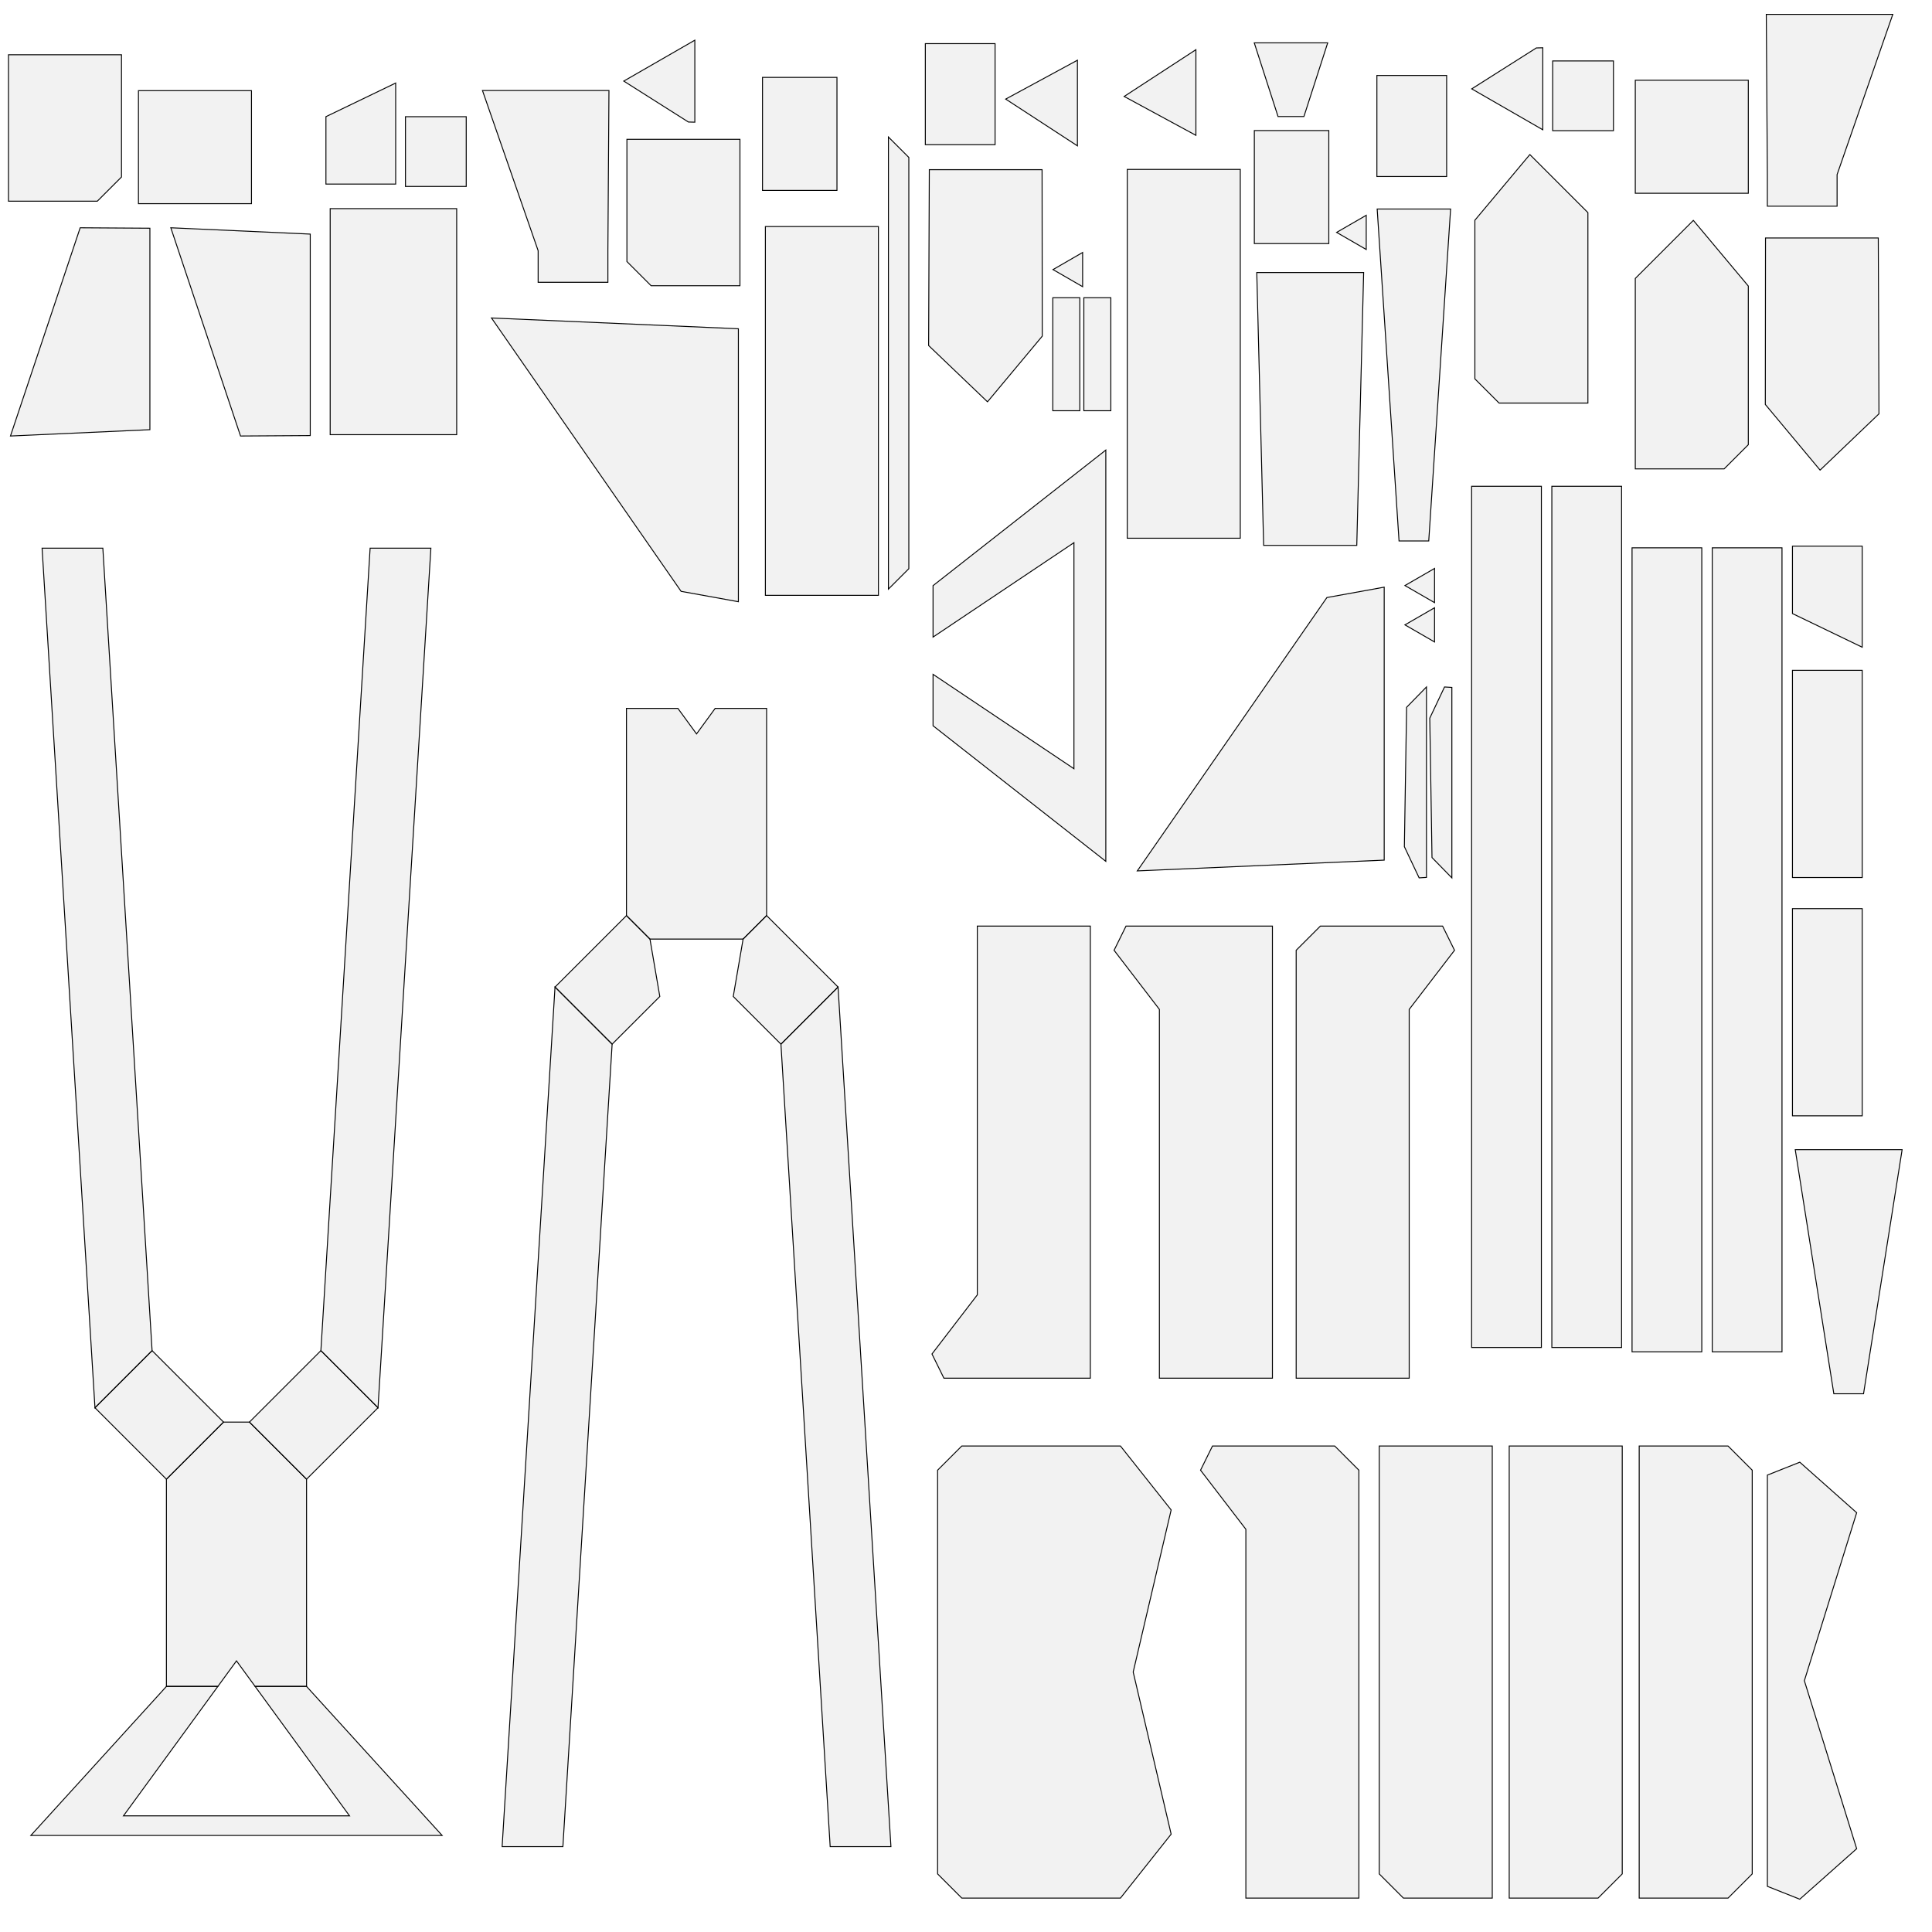 <?xml version="1.0" standalone="no"?>
<!DOCTYPE svg PUBLIC "-//W3C//DTD SVG 1.1//EN" 
  "http://www.w3.org/Graphics/SVG/1.1/DTD/svg11.dtd">
<svg width="2048" height="2048" viewBox="0 0 2048 2048"
     xmlns="http://www.w3.org/2000/svg" version="1.1">
<desc>Pincer.blend, (Blender 2.83.5)</desc>
<polygon stroke="black" stroke-width="1" fill="rgb(204, 204, 204)" fill-opacity="0.25" points="1515.618,761.262 1517.979,909.034 1539.031,930.578 1539.031,728.705 1531.259,728.217 " />
<polygon stroke="black" stroke-width="1" fill="rgb(204, 204, 204)" fill-opacity="0.25" points="1831.793,2012.057 1857.424,1986.427 1857.424,1558.451 1831.793,1532.820 1737.615,1532.820 1737.615,2012.057 " />
<polygon stroke="black" stroke-width="1" fill="rgb(204, 204, 204)" fill-opacity="0.25" points="1104.643,179.869 985.105,179.869 984.373,366.272 1046.772,425.934 1046.784,425.934 1104.843,356.332 " />
<polygon stroke="black" stroke-width="1" fill="rgb(204, 204, 204)" fill-opacity="0.25" points="1873.508,1563.638 1873.508,1999.608 1907.851,2013.255 1968.146,1959.714 1912.695,1781.623 1968.146,1603.532 1907.851,1549.991 " />
<polygon stroke="black" stroke-width="1" fill="rgb(204, 204, 204)" fill-opacity="0.25" points="1491.054,749.760 1488.693,897.532 1504.334,930.578 1512.106,930.089 1512.106,728.217 " />
<polygon stroke="black" stroke-width="1" fill="rgb(204, 204, 204)" fill-opacity="0.25" points="963.390,602.839 963.390,166.869 941.756,145.236 941.756,624.473 " />
<polygon stroke="black" stroke-width="1" fill="rgb(204, 204, 204)" fill-opacity="0.25" points="1581.863,1532.820 1462.053,1532.820 1462.053,1986.427 1487.684,2012.057 1581.863,2012.057 " />
<polygon stroke="black" stroke-width="1" fill="rgb(204, 204, 204)" fill-opacity="0.25" points="1172.214,913.057 1172.214,477.086 989.073,620.801 989.073,675.319 1138.423,575.262 1138.423,814.881 989.073,714.824 989.073,769.343 " />
<polygon stroke="black" stroke-width="1" fill="rgb(204, 204, 204)" fill-opacity="0.25" points="11.086,462.186 158.893,455.480 158.893,241.922 84.996,241.446 " />
<polygon stroke="black" stroke-width="1" fill="rgb(204, 204, 204)" fill-opacity="0.25" points="176.412,1787.679 230.931,1787.679 250.683,1760.596 270.436,1787.679 324.954,1787.679 324.954,1568.029 264.403,1507.478 236.963,1507.478 176.412,1568.029 " />
<polygon stroke="black" stroke-width="1" fill="rgb(204, 204, 204)" fill-opacity="0.25" points="328.871,248.153 181.064,241.446 254.974,462.186 328.870,461.710 " />
<polygon stroke="black" stroke-width="1" fill="rgb(204, 204, 204)" fill-opacity="0.25" points="1900.083,1182.822 1974.016,1182.822 1974.016,963.172 1900.083,963.172 " />
<polygon stroke="black" stroke-width="1" fill="rgb(204, 204, 204)" fill-opacity="0.25" points="32.698,1945.657 468.668,1945.657 324.954,1787.679 270.436,1787.679 370.492,1924.870 130.874,1924.870 230.931,1787.679 176.412,1787.679 " />
<polygon stroke="black" stroke-width="1" fill="rgb(204, 204, 204)" fill-opacity="0.25" points="1900.083,650.425 1974.016,686.067 1974.016,578.943 1900.083,578.943 " />
<polygon stroke="black" stroke-width="1" fill="rgb(204, 204, 204)" fill-opacity="0.25" points="340.151,1431.730 400.702,1492.281 456.758,581.085 392.348,581.085 " />
<polygon stroke="black" stroke-width="1" fill="rgb(204, 204, 204)" fill-opacity="0.25" points="699.430,1056.314 688.990,995.469 664.081,970.560 588.333,1046.308 648.884,1106.859 " />
<polygon stroke="black" stroke-width="1" fill="rgb(204, 204, 204)" fill-opacity="0.25" points="980.883,153.380 1054.816,153.380 1054.816,46.256 980.883,46.256 " />
<polygon stroke="black" stroke-width="1" fill="rgb(204, 204, 204)" fill-opacity="0.25" points="1382.211,123.546 1407.413,45.436 1329.569,45.436 1354.771,123.546 " />
<polygon stroke="black" stroke-width="1" fill="rgb(204, 204, 204)" fill-opacity="0.25" points="1974.016,710.575 1900.083,710.575 1900.083,930.225 1974.016,930.225 " />
<polygon stroke="black" stroke-width="1" fill="rgb(204, 204, 204)" fill-opacity="0.25" points="1633.924,515.488 1559.991,515.488 1559.991,1428.408 1633.924,1428.408 " />
<polygon stroke="black" stroke-width="1" fill="rgb(204, 204, 204)" fill-opacity="0.25" points="2016.331,1218.703 1903.036,1218.703 1943.938,1477.470 1975.428,1477.470 " />
<polygon stroke="black" stroke-width="1" fill="rgb(204, 204, 204)" fill-opacity="0.25" points="1533.499,80.003 1459.566,80.003 1459.566,187.127 1533.499,187.127 " />
<polygon stroke="black" stroke-width="1" fill="rgb(204, 204, 204)" fill-opacity="0.25" points="812.623,750.910 758.105,750.910 738.352,777.993 718.600,750.910 664.081,750.910 664.081,970.560 688.990,995.469 787.714,995.469 812.623,970.560 " />
<polygon stroke="black" stroke-width="1" fill="rgb(204, 204, 204)" fill-opacity="0.25" points="264.403,1507.478 324.954,1568.029 400.702,1492.281 340.151,1431.730 " />
<polygon stroke="black" stroke-width="1" fill="rgb(204, 204, 204)" fill-opacity="0.25" points="176.412,1568.029 236.963,1507.478 161.215,1431.730 100.664,1492.281 " />
<polygon stroke="black" stroke-width="1" fill="rgb(204, 204, 204)" fill-opacity="0.25" points="419.434,88.022 345.501,123.664 345.501,195.146 419.434,195.146 " />
<polygon stroke="black" stroke-width="1" fill="rgb(204, 204, 204)" fill-opacity="0.25" points="1710.313,138.530 1710.313,64.597 1645.902,64.597 1645.902,138.530 " />
<polygon stroke="black" stroke-width="1" fill="rgb(204, 204, 204)" fill-opacity="0.25" points="429.810,123.703 429.810,197.636 494.220,197.636 494.220,123.703 " />
<polygon stroke="black" stroke-width="1" fill="rgb(204, 204, 204)" fill-opacity="0.25" points="648.884,1106.859 588.333,1046.308 532.277,1957.505 596.688,1957.505 " />
<polygon stroke="black" stroke-width="1" fill="rgb(204, 204, 204)" fill-opacity="0.25" points="1803.970,580.713 1730.037,580.713 1730.037,1432.959 1803.970,1432.959 " />
<polygon stroke="black" stroke-width="1" fill="rgb(204, 204, 204)" fill-opacity="0.25" points="1815.060,1432.959 1888.993,1432.959 1888.993,580.713 1815.060,580.713 " />
<polygon stroke="black" stroke-width="1" fill="rgb(204, 204, 204)" fill-opacity="0.25" points="100.664,1492.281 161.215,1431.730 109.019,581.085 44.609,581.085 " />
<polygon stroke="black" stroke-width="1" fill="rgb(204, 204, 204)" fill-opacity="0.25" points="1645.014,1428.408 1718.947,1428.408 1718.947,515.488 1645.014,515.488 " />
<polygon stroke="black" stroke-width="1" fill="rgb(204, 204, 204)" fill-opacity="0.25" points="888.371,1046.308 827.820,1106.859 880.016,1957.505 944.427,1957.505 " />
<polygon stroke="black" stroke-width="1" fill="rgb(204, 204, 204)" fill-opacity="0.25" points="931.148,240.150 811.339,240.150 811.339,631.095 931.148,631.095 " />
<polygon stroke="black" stroke-width="1" fill="rgb(204, 204, 204)" fill-opacity="0.25" points="266.576,215.905 266.576,96.095 146.766,96.095 146.766,215.905 " />
<polygon stroke="black" stroke-width="1" fill="rgb(204, 204, 204)" fill-opacity="0.25" points="1194.935,570.530 1314.745,570.530 1314.745,179.585 1194.935,179.585 " />
<polygon stroke="black" stroke-width="1" fill="rgb(204, 204, 204)" fill-opacity="0.25" points="1719.643,1532.820 1599.834,1532.820 1599.834,2012.057 1694.013,2012.057 1719.643,1986.427 " />
<polygon stroke="black" stroke-width="1" fill="rgb(204, 204, 204)" fill-opacity="0.25" points="103.164,213.250 128.795,187.620 128.795,58.047 8.986,58.047 8.986,213.250 " />
<polygon stroke="black" stroke-width="1" fill="rgb(204, 204, 204)" fill-opacity="0.25" points="808.274,82.034 808.274,201.844 887.216,201.844 887.216,82.034 " />
<polygon stroke="black" stroke-width="1" fill="rgb(204, 204, 204)" fill-opacity="0.25" points="1035.975,1372.642 987.927,1435.278 1000.582,1460.935 1155.785,1460.935 1155.785,981.698 1035.975,981.697 " />
<polygon stroke="black" stroke-width="1" fill="rgb(204, 204, 204)" fill-opacity="0.25" points="1853.287,204.865 1853.287,85.055 1733.478,85.055 1733.478,204.865 " />
<polygon stroke="black" stroke-width="1" fill="rgb(204, 204, 204)" fill-opacity="0.25" points="664.560,147.669 664.560,277.241 690.190,302.871 784.369,302.871 784.369,147.669 " />
<polygon stroke="black" stroke-width="1" fill="rgb(204, 204, 204)" fill-opacity="0.25" points="1374.000,1460.935 1493.809,1460.935 1493.809,1069.990 1541.857,1007.354 1529.202,981.698 1399.630,981.698 1373.999,1007.328 " />
<polygon stroke="black" stroke-width="1" fill="rgb(204, 204, 204)" fill-opacity="0.25" points="1320.669,2012.057 1440.478,2012.057 1440.478,1558.451 1414.848,1532.820 1285.276,1532.821 1272.621,1558.476 1320.669,1621.113 " />
<polygon stroke="black" stroke-width="1" fill="rgb(204, 204, 204)" fill-opacity="0.25" points="1348.821,981.698 1193.618,981.698 1180.963,1007.354 1229.011,1069.990 1229.011,1460.935 1348.821,1460.935 " />
<polygon stroke="black" stroke-width="1" fill="rgb(204, 204, 204)" fill-opacity="0.25" points="1116.024,315.594 1116.024,435.403 1144.631,435.403 1144.631,315.594 " />
<polygon stroke="black" stroke-width="1" fill="rgb(204, 204, 204)" fill-opacity="0.25" points="1148.922,315.594 1148.922,435.403 1177.529,435.403 1177.529,315.594 " />
<polygon stroke="black" stroke-width="1" fill="rgb(204, 204, 204)" fill-opacity="0.25" points="1408.594,258.199 1408.594,138.390 1329.651,138.390 1329.651,258.199 " />
<polygon stroke="black" stroke-width="1" fill="rgb(204, 204, 204)" fill-opacity="0.25" points="1467.308,622.410 1406.570,633.411 1205.579,923.196 1467.308,911.774 " />
<polygon stroke="black" stroke-width="1" fill="rgb(204, 204, 204)" fill-opacity="0.25" points="812.623,970.560 787.714,995.469 777.274,1056.314 827.820,1106.859 888.371,1046.308 " />
<polygon stroke="black" stroke-width="1" fill="rgb(204, 204, 204)" fill-opacity="0.25" points="1537.704,221.554 1459.859,221.554 1483.036,573.458 1514.526,573.458 " />
<polygon stroke="black" stroke-width="1" fill="rgb(204, 204, 204)" fill-opacity="0.25" points="721.986,626.855 782.724,637.856 782.724,348.492 520.996,337.070 " />
<polygon stroke="black" stroke-width="1" fill="rgb(204, 204, 204)" fill-opacity="0.25" points="1339.514,578.155 1438.237,578.155 1445.523,288.881 1332.227,288.881 " />
<polygon stroke="black" stroke-width="1" fill="rgb(204, 204, 204)" fill-opacity="0.25" points="736.550,42.596 661.224,85.954 729.701,129.338 736.550,129.510 " />
<polygon stroke="black" stroke-width="1" fill="rgb(204, 204, 204)" fill-opacity="0.25" points="1560.095,94.198 1635.422,137.557 1635.422,50.642 1628.573,50.814 " />
<polygon stroke="black" stroke-width="1" fill="rgb(204, 204, 204)" fill-opacity="0.25" points="1621.702,163.832 1563.432,233.444 1563.432,401.632 1589.062,427.262 1683.241,427.262 1683.241,225.359 1621.714,163.832 " />
<polygon stroke="black" stroke-width="1" fill="rgb(204, 204, 204)" fill-opacity="0.25" points="1448.260,264.467 1448.260,228.219 1416.869,246.343 " />
<polygon stroke="black" stroke-width="1" fill="rgb(204, 204, 204)" fill-opacity="0.25" points="1489.292,662.377 1520.683,680.501 1520.683,644.254 " />
<polygon stroke="black" stroke-width="1" fill="rgb(204, 204, 204)" fill-opacity="0.25" points="1147.624,267.642 1116.233,285.766 1147.624,303.889 " />
<polygon stroke="black" stroke-width="1" fill="rgb(204, 204, 204)" fill-opacity="0.25" points="1520.683,638.817 1520.683,602.569 1489.292,620.693 " />
<polygon stroke="black" stroke-width="1" fill="rgb(204, 204, 204)" fill-opacity="0.25" points="1827.656,497.037 1853.287,471.407 1853.287,303.219 1795.017,233.607 1795.005,233.607 1733.478,295.135 1733.478,497.037 " />
<polygon stroke="black" stroke-width="1" fill="rgb(204, 204, 204)" fill-opacity="0.25" points="1187.723,2012.057 1241.465,1944.279 1201.229,1772.439 1241.465,1600.599 1187.723,1532.820 1019.535,1532.820 993.905,1558.451 993.905,1986.427 1019.535,2012.057 " />
<polygon stroke="black" stroke-width="1" fill="rgb(204, 204, 204)" fill-opacity="0.25" points="1267.705,52.675 1191.654,102.246 1267.705,143.456 1267.705,52.675 " />
<polygon stroke="black" stroke-width="1" fill="rgb(204, 204, 204)" fill-opacity="0.25" points="1142.116,154.606 1142.117,63.825 1066.065,105.034 1142.116,154.606 " />
<polygon stroke="black" stroke-width="1" fill="rgb(204, 204, 204)" fill-opacity="0.25" points="1929.380,498.340 1991.778,438.678 1991.046,252.275 1871.508,252.275 1871.308,428.738 1929.368,498.340 " />
<polygon stroke="black" stroke-width="1" fill="rgb(204, 204, 204)" fill-opacity="0.25" points="350.013,460.771 484.107,460.771 484.107,221.152 350.013,221.152 " />
<polygon stroke="black" stroke-width="1" fill="rgb(204, 204, 204)" fill-opacity="0.25" points="1873.463,218.571 1947.396,218.571 1947.396,185.050 2006.424,15.249 1872.330,15.249 1873.463,185.050 " />
<polygon stroke="black" stroke-width="1" fill="rgb(204, 204, 204)" fill-opacity="0.25" points="645.517,95.940 511.423,95.940 570.451,265.741 570.451,299.262 644.384,299.262 644.384,265.741 " />

</svg>
